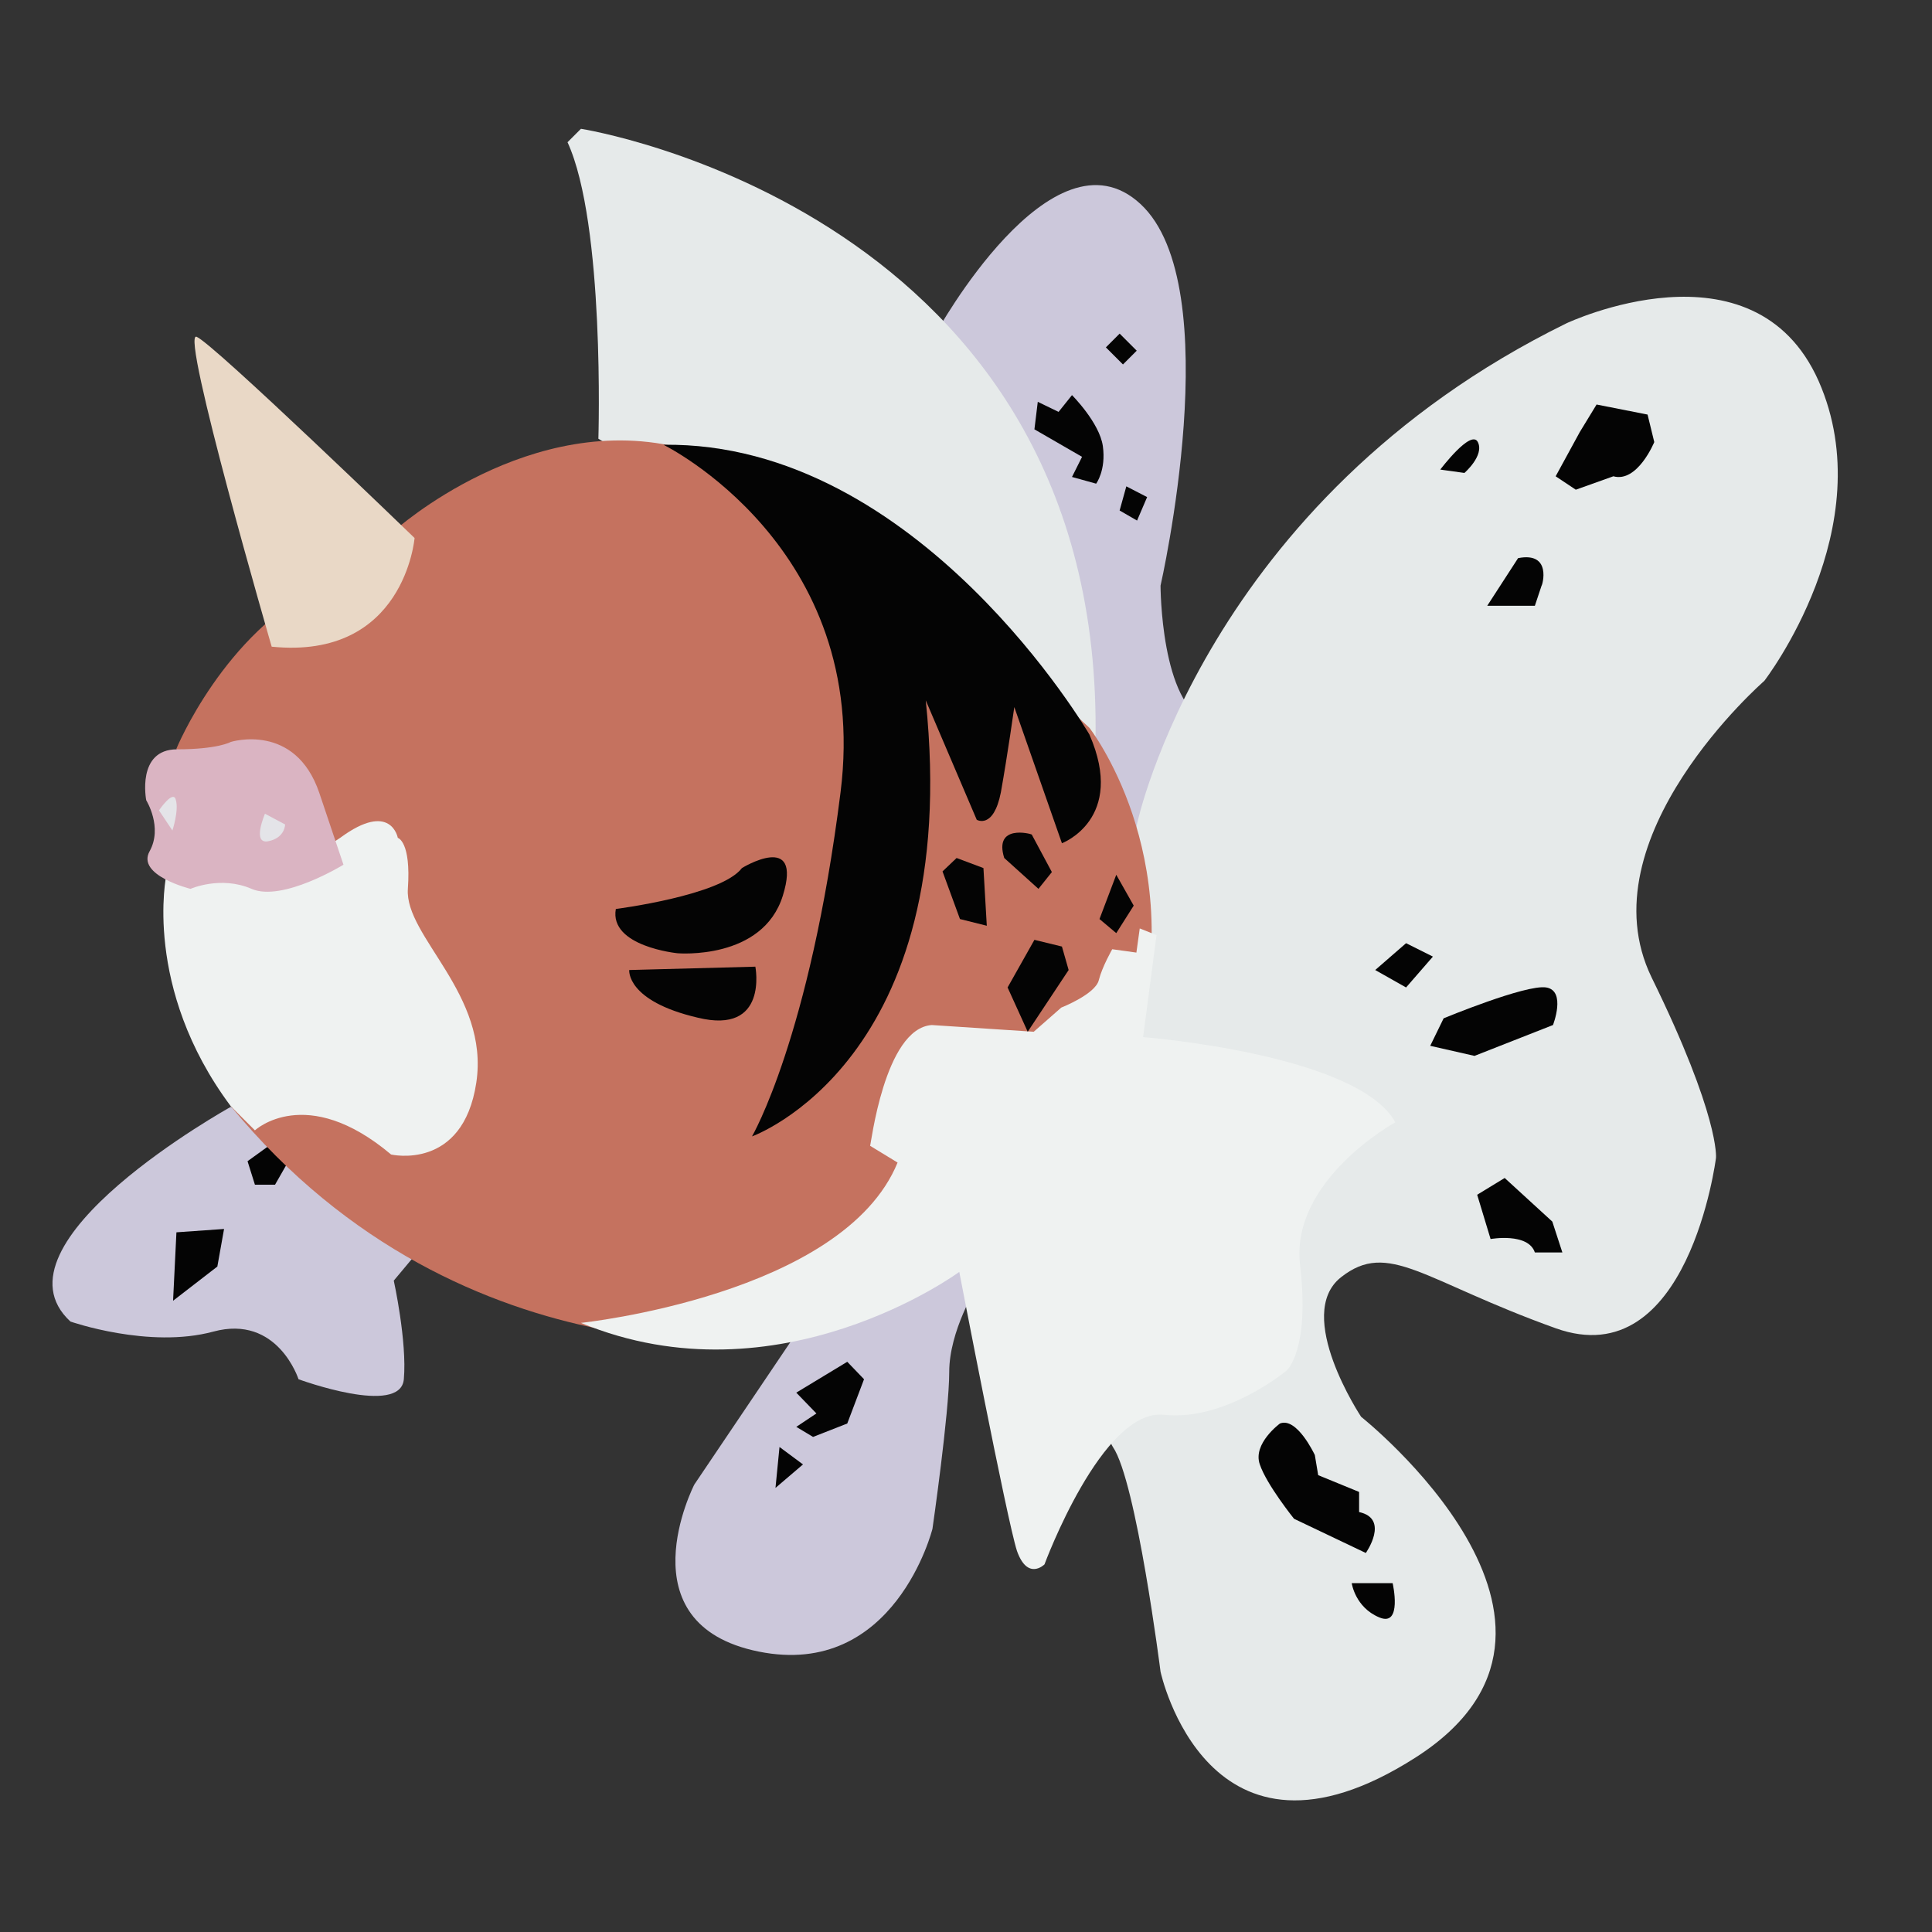 <?xml version="1.0" encoding="utf-8"?>
<!-- Generator: Adobe Illustrator 23.0.4, SVG Export Plug-In . SVG Version: 6.00 Build 0)  -->
<svg version="1.1" id="Layer_1" xmlns="http://www.w3.org/2000/svg" xmlns:xlink="http://www.w3.org/1999/xlink" x="0px" y="0px"
	 viewBox="0 0 288 288" style="enable-background:new 0 0 288 288;" xml:space="preserve">
<rect x="0" y="0" width="288" height="288" fill="#333333" stroke="none"/>
<style type="text/css">
	.st0{fill:#CCC8DB;}
	.st1{fill:#040404;}
	.st2{fill:#E6EAEA;}
	.st3{fill:#C5725F;}
	.st4{fill:#EFF2F1;}
	.st5{fill:#E9D8C6;}
	.st6{fill:#DAB4C2;}
	.st7{fill:#E4E4E8;}
</style>
<path class="st0" d="M34.4,165c0,0-36.6,20.3-23.9,32c0,0,11.7,4.1,21.3,1.5s12.7,7.1,12.7,7.1s15.2,5.6,15.7,0
	c0.5-5.6-1.5-14.7-1.5-14.7l5.1-6.1L34.4,165z"/>
<path class="st0" d="M139.5,49.7c0,0,17.3-31.5,30.5-19.3s3,56.9,3,56.9s0,17.8,7.1,20.3c7.1,2.5-14.2,26.4-14.2,26.4L139,79.7
	L139.5,49.7z"/>
<path class="st0" d="M118.2,199.5l-14.7,21.8c0,0-10.7,20.8,9.6,24.9s25.9-18.3,25.9-18.3s2.5-17.3,2.5-23.4s4.1-12.7,4.1-12.7
	l-0.5-12.2L118.2,199.5z"/>
<rect x="165.7" y="50.2" transform="matrix(0.707 -0.707 0.707 0.707 12.213 133.441)" class="st1" width="2.9" height="3.6"/>
<path class="st1" d="M157.8,61.4l2-2.5c0,0,4.1,4.1,4.6,7.6c0.5,3.6-1,5.6-1,5.6l-3.6-1l1.5-3l-7.1-4.1l0.5-4.1L157.8,61.4z"/>
<polygon class="st1" points="166.9,76.1 167.9,72.5 171,74.1 169.5,77.6 "/>
<polygon class="st1" points="118.7,207.6 126.3,203 128.8,205.6 126.3,212.2 121.2,214.2 118.7,212.7 121.7,210.7 "/>
<polygon class="st1" points="116.2,215.7 119.7,218.3 115.6,221.8 "/>
<polygon class="st1" points="36.9,173.1 38,176.6 41,176.6 43,173.1 40.5,170.5 "/>
<polygon class="st1" points="26.3,183.7 33.4,183.2 32.4,188.8 25.8,193.9 "/>
<path class="st2" d="M89.2,65.4c0,0,1-32-4.6-44.2l2-2c0,0,78.2,12.2,76.7,91.4L89.2,65.4z"/>
<path class="st2" d="M169.5,122.8c0,0,10.2-48.2,64-74.6c0,0,27.9-13.2,37.6,8.6c9.6,21.8-8.1,44.7-8.1,44.7s-26.9,23.4-16.8,44.2
	c10.2,20.8,9.6,26.9,9.6,26.9s-4.1,32.5-23.9,25.4s-24.9-13.2-32-7.6c-7.1,5.6,3,20.8,3,20.8s39.1,31,8.1,50.8S173,249.2,173,249.2
	s-3.6-28.4-7.1-33.5c-3.6-5.1-1.5-64-1.5-64L169.5,122.8z"/>
<polygon class="st1" points="205,144.6 209.6,147.2 213.6,142.6 209.6,140.6 "/>
<path class="st1" d="M215.2,151.8l-2,4.1l6.6,1.5l11.7-4.6c0,0,2-5.1-1-5.6S215.2,151.8,215.2,151.8z"/>
<path class="st1" d="M224.3,175.6l-4.1,2.5l2,6.6c0,0,5.6-1,6.6,2h4.1l-1.5-4.6L224.3,175.6z"/>
<path class="st1" d="M226.3,83.2l-4.6,7.1h7.1l1-3C229.9,87.3,231.4,82.2,226.3,83.2z"/>
<path class="st1" d="M214.7,70c0,0,4.6-6.1,5.6-4.1c1,2-2,4.6-2,4.6L214.7,70z"/>
<path class="st1" d="M231.9,71l3.6-6.6l2.5-4.1l7.6,1.5l1,4.1c0,0-2.5,6.1-6.1,5.1l-5.6,2L231.9,71z"/>
<path class="st1" d="M190.8,212.2c0,0-4.1,3-3,6.1c1,3,5.1,8.1,5.1,8.1l10.7,5.1c0,0,3.6-5.1-1-6.1v-3l-6.1-2.5l-0.5-3
	C195.9,216.7,193.3,211.2,190.8,212.2z"/>
<path class="st1" d="M201.5,236h6.1c0,0,1.5,6.6-2,5.1C202,239.6,201.5,236,201.5,236z"/>
<path class="st3" d="M26.3,111.6c0,0,7.1-17.3,21.8-24.4l10.7-8.1c0,0,20.3-18.3,43.2-12.2s60.4,41.6,60.4,41.6s14.7,18.8,7.1,46.2
	c-7.6,27.4-51.3,44.7-51.3,44.7s-48.7,8.1-83.8-34.5L26.3,111.6z"/>
<path class="st4" d="M138.9,152.8l15.2,1l4.1-3.6c0,0,5.1-2,5.6-4.1c0.5-2,2-4.6,2-4.6l3.6,0.5l0.5-3.6l2.5,1l-2,15.2
	c0,0,32,2.5,37.6,12.7c0,0-15.7,8.6-14.2,21.3c1.5,12.7-2,15.7-2,15.7s-9.1,7.6-18.3,6.6s-17.8,22.3-17.8,22.3s-2.5,2.5-4.1-2
	c-1.5-4.6-8.6-41.6-8.6-41.6s-26.9,19.8-56.4,7.6c0,0,39.1-4.1,47.2-23.9l-4.1-2.5C129.8,171,131.8,153.3,138.9,152.8z"/>
<path class="st4" d="M24.8,130.4c0,0-3.6,16.8,9.6,34.5l3.6,3.6c0,0,7.6-7.1,20.3,3.6c0,0,10.7,2.5,12.7-10.7
	c2-13.2-10.7-21.8-10.2-28.9c0.5-7.1-1.5-7.6-1.5-7.6s-1-5.6-8.6,0C43,130.4,24.8,130.4,24.8,130.4z"/>
<path class="st1" d="M91.8,135.5c0,0,15.7-2,18.8-6.1c0,0,9.1-5.6,6.1,4.1s-15.7,8.6-15.7,8.6S90.8,141.1,91.8,135.5z"/>
<path class="st1" d="M93.8,144.6l18.8-0.5c0,0,2,10.2-8.6,7.6C93.3,149.2,93.8,144.6,93.8,144.6z"/>
<path class="st1" d="M98.9,66.3c0,0,31,15.2,26.4,51.8c-4.6,36.6-13.2,51.3-13.2,51.3s31.5-11.2,25.9-65l7.6,17.8
	c0,0,2.5,1.5,3.6-4.1c1-5.6,2-12.7,2-12.7l7.1,20.3c0,0,9.6-3.6,4.1-16.2C162.4,109.5,137,65.8,98.9,66.3z"/>
<polygon class="st1" points="143.1,137 147.1,138 146.6,129.4 142.6,127.9 140.5,129.9 "/>
<path class="st1" d="M149.7,127.9l5.1,4.6l2-2.5l-3-5.6C153.7,124.3,148.1,122.8,149.7,127.9z"/>
<polygon class="st1" points="154.2,140.1 150.2,147.2 153.2,153.8 159.3,144.6 158.3,141.1 "/>
<polygon class="st1" points="166.4,130.4 163.9,137 166.4,139.1 169,135 "/>
<path class="st5" d="M40.5,96.4c0,0-13.7-47.2-11.2-46.2c2.5,1,32.5,30,32.5,30S60.3,98.4,40.5,96.4z"/>
<path class="st6" d="M34.4,110.6c0,0,9.6-3,13.2,7.6c3.6,10.7,3.6,10.7,3.6,10.7s-9.1,5.6-13.7,3.6c-4.6-2-9.1,0-9.1,0
	s-8.1-2-6.1-5.6c2-3.6-0.5-7.6-0.5-7.6s-1.5-7.6,4.6-7.6S34.4,110.6,34.4,110.6z"/>
<path class="st7" d="M23.7,120.8l2,3c0,0,1-3,0.5-4.6C25.8,117.7,23.7,120.8,23.7,120.8z"/>
<path class="st7" d="M39.5,121.3c0,0-2,4.6,0.5,4.1c2.5-0.5,2.5-2.5,2.5-2.5L39.5,121.3z"/>
</svg>
